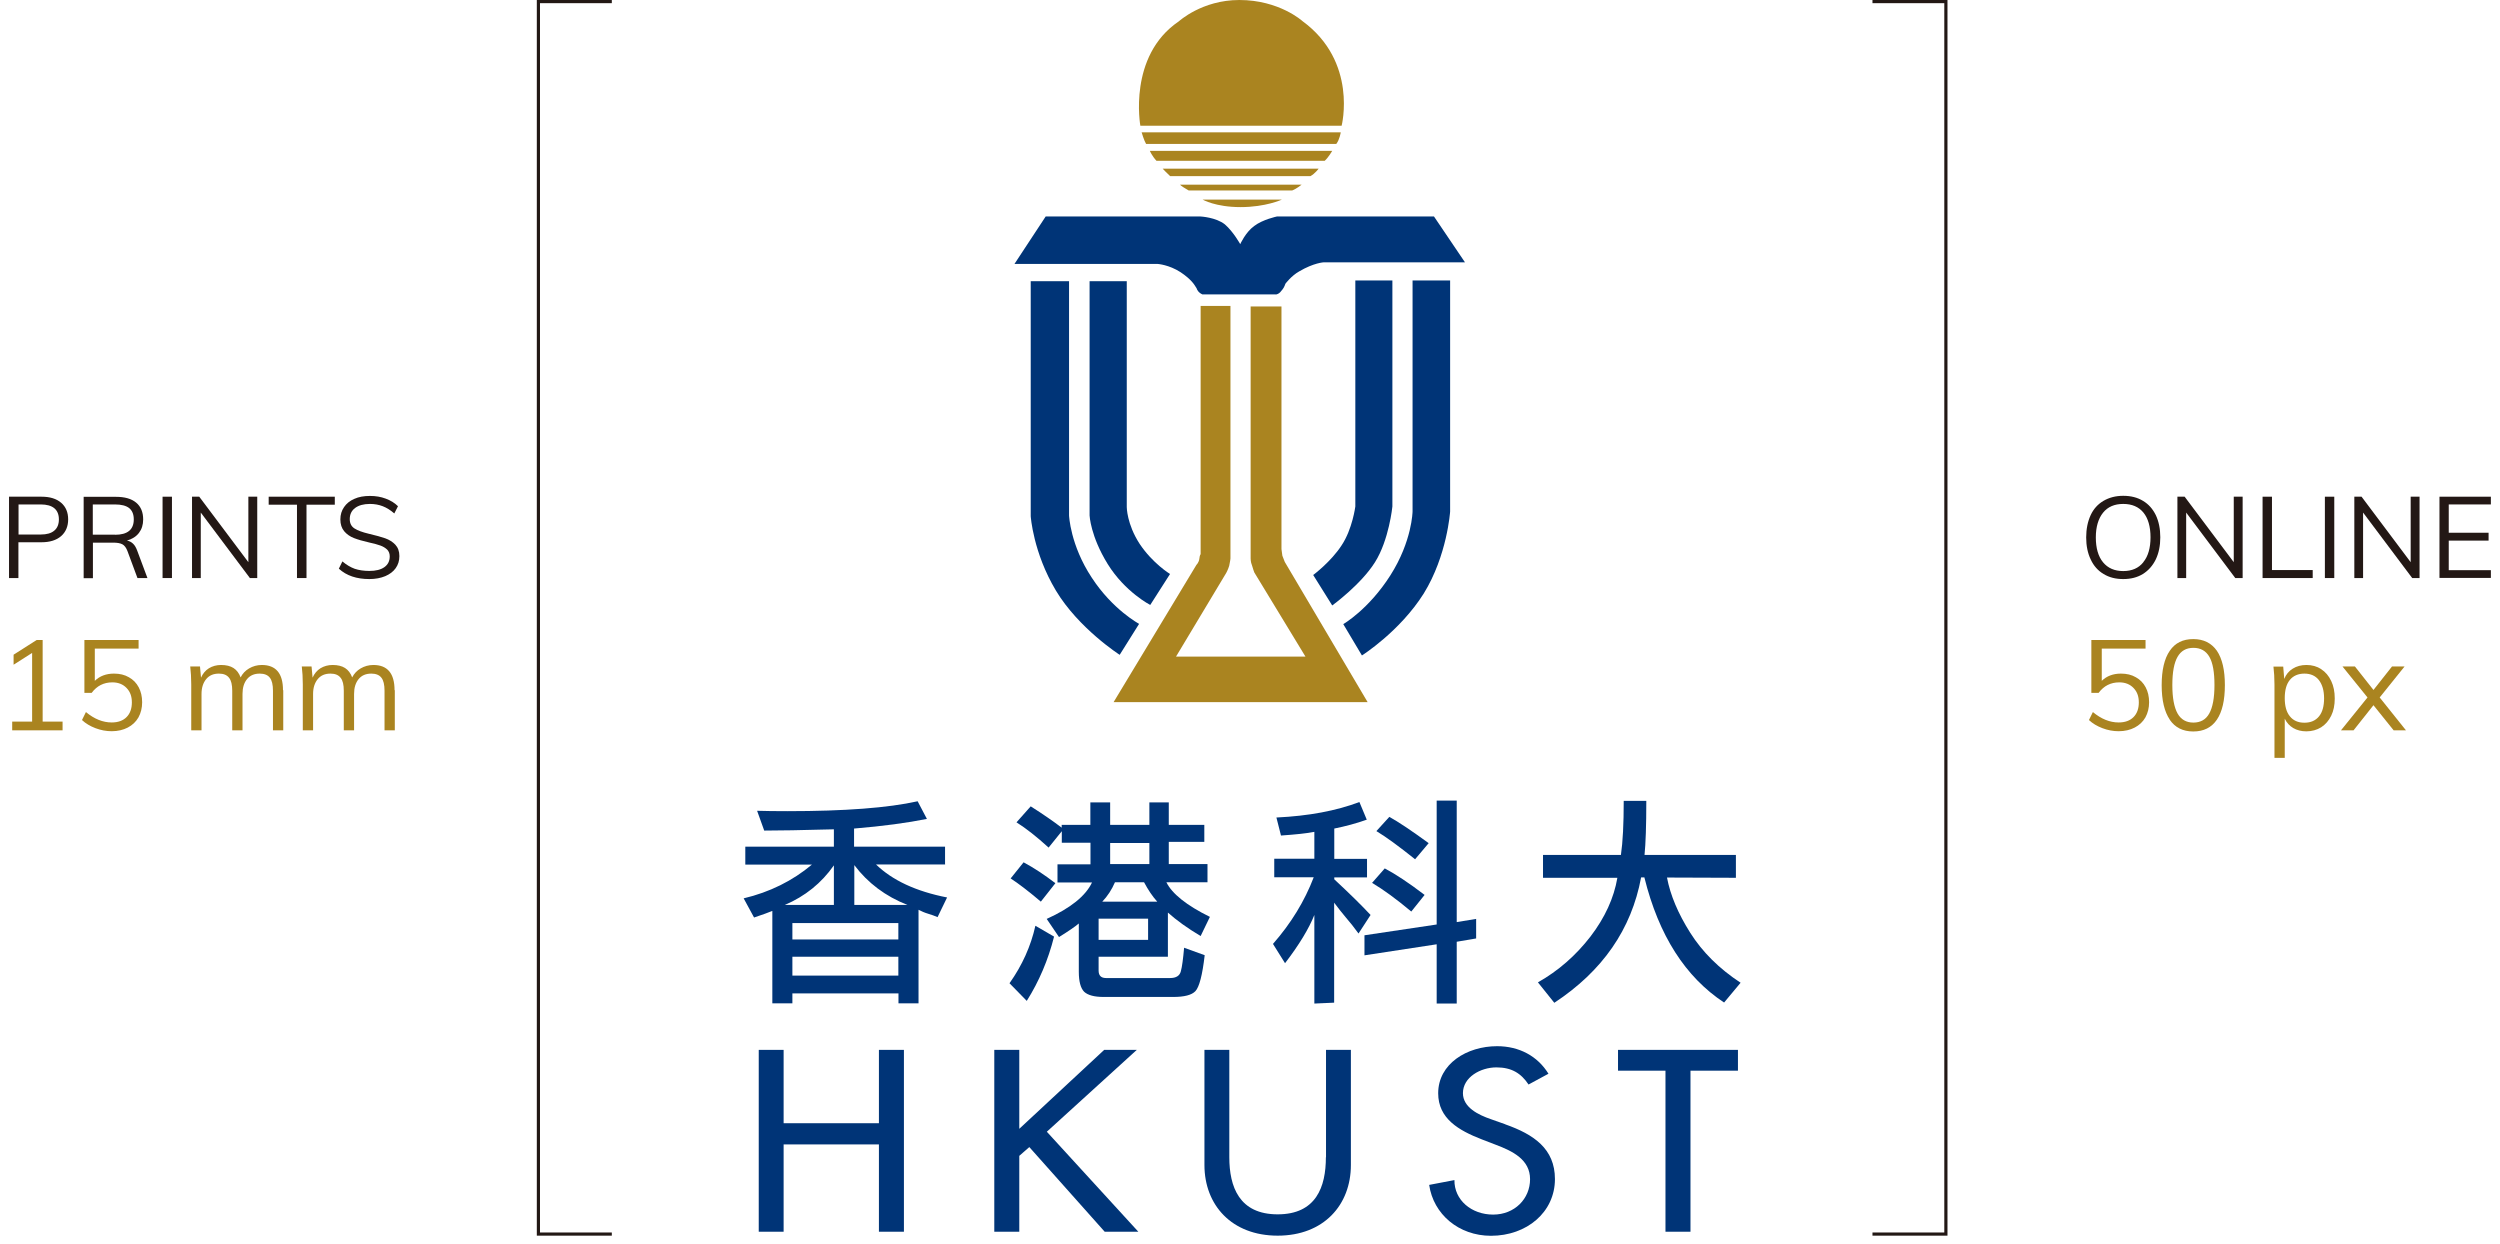 <svg width="197" height="98" viewBox="0 0 197 98" fill="none" xmlns="http://www.w3.org/2000/svg">
<path d="M105.301 11.34C105.561 11.01 105.651 10.43 105.651 10.43H89.961C89.961 10.43 90.151 11.08 90.311 11.34H105.291H105.301Z" fill="#AA8420"/>
<path d="M104.389 12.67C104.679 12.41 104.979 11.89 104.979 11.89H90.609C90.609 11.89 90.769 12.28 91.129 12.67H104.389V12.67Z" fill="#AA8420"/>
<path d="M103.259 13.88C103.619 13.69 103.909 13.29 103.909 13.29H91.619C91.619 13.29 91.909 13.61 92.209 13.88H103.259V13.88Z" fill="#AA8420"/>
<path d="M101.82 15.01C102.17 14.88 102.57 14.55 102.57 14.55H92.99C92.99 14.55 92.99 14.62 93.67 15.01H101.82Z" fill="#AA8420"/>
<path d="M94.769 15.73C94.769 15.73 95.78 16.32 97.76 16.32C99.74 16.32 101.01 15.73 101.01 15.73H94.769Z" fill="#AA8420"/>
<path d="M94.609 17.06C94.609 17.06 95.809 17.12 96.519 17.68C97.199 18.27 97.73 19.24 97.73 19.24C97.73 19.24 98.149 18.3 98.829 17.81C99.509 17.29 100.619 17.06 100.619 17.06H112.999L115.439 20.67H104.319C104.319 20.67 103.539 20.7 102.369 21.39C101.749 21.74 101.289 22.36 101.289 22.36C101.289 22.36 101.199 22.65 101.059 22.81C100.929 22.98 100.829 23.11 100.669 23.17C100.499 23.24 100.539 23.2 100.539 23.2H94.749C94.749 23.2 94.519 23.11 94.389 22.91C94.26 22.72 94.35 22.78 94.23 22.62C94.129 22.46 93.899 22.03 93.029 21.45C92.119 20.86 91.239 20.8 91.239 20.8H79.939L82.399 17.06H94.589H94.609Z" fill="#003477"/>
<path d="M85.859 22.16V40.62C85.859 40.62 85.929 42.25 87.289 44.45C88.659 46.66 90.639 47.67 90.639 47.67L92.199 45.23C92.199 45.23 90.839 44.41 89.799 42.85C88.789 41.29 88.789 39.96 88.789 39.96V22.16H85.859V22.16Z" fill="#003477"/>
<path d="M106.8 22.1V39.91C106.8 39.91 106.57 41.7 105.72 42.97C104.88 44.27 103.48 45.31 103.48 45.31L104.98 47.71C104.98 47.71 107.25 46.06 108.35 44.3C109.46 42.54 109.72 39.91 109.72 39.91V22.1H106.79H106.8Z" fill="#003477"/>
<path d="M81.221 22.16V40.68C81.221 40.68 81.411 43.54 83.201 46.53C84.991 49.52 88.231 51.6 88.231 51.6L89.761 49.16C89.761 49.16 87.681 48.05 86.031 45.52C84.331 42.95 84.241 40.61 84.241 40.61V22.16H81.221V22.16Z" fill="#003477"/>
<path d="M94.61 24.11V43.67C94.61 43.67 94.54 43.73 94.51 44.02C94.48 44.32 94.28 44.51 94.28 44.51L87.75 55.33H107.77L101.24 44.28L101.05 43.79L100.98 43.27V24.15H98.55V44.01C98.55 44.01 98.55 44.3 98.65 44.53C98.71 44.76 98.84 45.11 98.84 45.11L102.87 51.74H92.67L96.63 45.14C96.63 45.14 96.76 44.91 96.86 44.59C96.93 44.3 96.96 44.01 96.96 44.01V24.11H94.62H94.61Z" fill="#AA8420"/>
<path d="M111.31 22.1V40.3C111.31 40.3 111.28 42.64 109.56 45.34C107.84 48.04 105.85 49.18 105.85 49.18L107.32 51.65C107.32 51.65 110.31 49.76 112.19 46.77C114.04 43.78 114.27 40.31 114.27 40.31V22.1H111.31V22.1Z" fill="#003477"/>
<path d="M89.86 9.91C89.86 9.91 88.86 4.42 92.88 1.69C92.89 1.69 94.7 0 97.66 0C100.81 0 102.63 1.66 102.63 1.66C107.02 4.87 105.72 9.91 105.72 9.91H89.86Z" fill="#AA8420"/>
<path d="M74.47 68.13V66.72H67.3V65.29C69.59 65.1 71.5 64.84 73.04 64.53L72.31 63.14C69.99 63.66 66.57 63.92 62.05 63.92C61.1 63.92 60.3 63.91 59.66 63.89L60.22 65.45C61.33 65.45 63.16 65.42 65.71 65.35V66.72H58.73V68.13H63.98C62.45 69.41 60.66 70.3 58.6 70.79L59.42 72.3C60.1 72.07 60.58 71.9 60.86 71.78V79.06H62.44V78.28H70.8V79.06H72.38V71.69C72.61 71.81 72.86 71.92 73.13 72C73.4 72.08 73.65 72.17 73.88 72.27L74.63 70.72C72.18 70.24 70.32 69.37 69.03 68.12H74.5L74.47 68.13ZM61.84 71.31C63.44 70.63 64.73 69.59 65.71 68.19V71.31H61.84ZM70.79 76.88H62.44V75.39H70.79V76.88ZM70.79 74.03H62.44V72.74H70.79V74.03ZM71.51 71.31H67.32V68.17C68.38 69.58 69.78 70.63 71.51 71.31Z" fill="#003477"/>
<path d="M83.169 69.6C82.299 68.93 81.459 68.38 80.659 67.95L79.639 69.22C80.309 69.66 81.099 70.27 82.019 71.05L83.169 69.59V69.6Z" fill="#003477"/>
<path d="M93.31 74.66C93.23 75.55 93.15 76.18 93.05 76.54C92.96 76.89 92.68 77.07 92.2 77.07H87.16C86.76 77.07 86.57 76.87 86.57 76.48V75.39H92.03V71.91C92.71 72.52 93.57 73.14 94.61 73.76L95.34 72.25C93.51 71.35 92.36 70.43 91.91 69.52H95.15V68.09H92.1V66.34H94.9V65H92.1V63.23H90.57V65H87.48V63.23H85.92V65H83.66V65.22C82.99 64.71 82.18 64.15 81.22 63.54L80.1 64.8C80.86 65.28 81.7 65.94 82.63 66.79L83.67 65.5V66.41H85.93V68.11H83.33V69.54H86.05C85.55 70.6 84.36 71.56 82.48 72.41L83.45 73.84C84.21 73.37 84.73 73.01 85.01 72.77V76.57C85.01 77.34 85.15 77.86 85.43 78.15C85.72 78.42 86.23 78.56 86.96 78.56H92.45C93.32 78.56 93.91 78.41 94.2 78.1C94.5 77.78 94.75 76.84 94.93 75.27L93.3 74.68L93.31 74.66ZM87.48 66.43H90.57V68.09H87.48V66.43ZM87.86 69.52H90.15C90.47 70.12 90.81 70.63 91.19 71.05H86.86C87.28 70.61 87.61 70.1 87.86 69.52V69.52ZM86.57 72.39H90.47V74.06H86.57V72.39Z" fill="#003477"/>
<path d="M83.069 73.81L81.589 72.95C81.229 74.56 80.549 76.07 79.549 77.48L80.909 78.87C81.879 77.33 82.599 75.64 83.059 73.81H83.069Z" fill="#003477"/>
<path d="M112.579 66.44C111.249 65.47 110.209 64.77 109.479 64.37L108.459 65.49C109.239 65.96 110.259 66.71 111.509 67.71L112.579 66.44V66.44Z" fill="#003477"/>
<path d="M105.141 69.29V69.14H107.721V67.68H105.141V65.29C106.031 65.11 106.891 64.88 107.701 64.59L107.121 63.2C105.301 63.89 103.121 64.3 100.581 64.42L100.941 65.84C102.091 65.76 102.971 65.67 103.571 65.55V67.67H100.411V69.13H103.521C102.801 71.01 101.741 72.75 100.311 74.38L101.261 75.9C102.371 74.45 103.141 73.18 103.571 72.1V79.08L105.131 79.01V71.13C105.431 71.54 105.741 71.92 106.031 72.27C106.371 72.66 106.711 73.09 107.051 73.56L108.001 72.1C107.351 71.4 106.401 70.46 105.131 69.28L105.141 69.29Z" fill="#003477"/>
<path d="M112.259 70.52C111.019 69.57 109.969 68.88 109.119 68.43L108.119 69.57C109.009 70.1 110.039 70.85 111.209 71.83L112.259 70.52Z" fill="#003477"/>
<path d="M113.21 79.08H114.79V74.21L116.32 73.95V72.41L114.79 72.66V63.09H113.21V72.85L107.52 73.7V75.28L113.21 74.41V79.08Z" fill="#003477"/>
<path d="M129.579 69.15C130.709 73.71 132.809 76.99 135.859 79L137.159 77.44C135.469 76.33 134.149 75.02 133.189 73.5C132.229 71.98 131.619 70.53 131.359 69.15L136.789 69.17V67.37H129.589C129.679 66.48 129.729 65.06 129.729 63.11H127.949C127.949 64.92 127.879 66.34 127.729 67.37H121.589V69.17H127.449C127.179 70.76 126.469 72.31 125.329 73.8C124.179 75.29 122.799 76.5 121.189 77.41L122.479 79.02C126.279 76.52 128.559 73.23 129.319 69.14H129.589L129.579 69.15Z" fill="#003477"/>
<path d="M69.259 88.51H61.749V82.73H59.789V97.06H61.749V90.18H69.259V97.06H71.229V82.73H69.259V88.51Z" fill="#003477"/>
<path d="M89.58 82.73H87.01L80.32 88.95V82.73H78.35V97.06H80.32V91.08L81.11 90.39L87.05 97.06H89.7L82.49 89.18L89.58 82.73Z" fill="#003477"/>
<path d="M104.48 91.19C104.48 93.53 103.71 95.69 100.68 95.69C97.65 95.69 96.87 93.52 96.87 91.19V82.73H94.91V91.8C94.91 94.96 97.06 97.37 100.68 97.37C104.3 97.37 106.45 94.96 106.45 91.8V82.73H104.49V91.19H104.48Z" fill="#003477"/>
<path d="M118.609 88.59L117.479 88.19C116.489 87.85 115.279 87.26 115.279 86.14C115.279 84.89 116.659 84.11 117.919 84.11C119.109 84.11 119.859 84.57 120.449 85.46L122.019 84.61C121.159 83.22 119.719 82.44 117.969 82.44C115.589 82.44 113.329 83.83 113.329 86.15C113.329 88.15 114.959 89.08 116.759 89.78L117.849 90.2C119.209 90.71 120.569 91.38 120.569 92.92C120.569 94.46 119.359 95.71 117.659 95.71C115.959 95.71 114.589 94.57 114.609 92.99L112.619 93.37C112.949 95.67 114.939 97.38 117.489 97.38C120.309 97.38 122.529 95.52 122.529 92.91C122.529 90.52 120.859 89.39 118.619 88.6L118.609 88.59Z" fill="#003477"/>
<path d="M127.5 84.37H131.24V97.06H133.21V84.37H136.95V82.73H127.5V84.37Z" fill="#003477"/>
<path d="M48.211 97.37H42.301V0H48.211V0.25H42.551V97.12H48.211V97.37Z" fill="#231815"/>
<path d="M153.461 97.37H147.551V97.12H153.211V0.25H147.551V0H153.461V97.37Z" fill="#231815"/>
<path d="M0.721 39.14H3.281C3.941 39.14 4.451 39.3 4.821 39.62C5.191 39.94 5.371 40.38 5.371 40.93C5.371 41.48 5.181 41.93 4.811 42.25C4.441 42.57 3.921 42.73 3.271 42.73H1.451V45.55H0.711V39.14H0.721ZM3.211 42.12C3.681 42.12 4.041 42.02 4.281 41.81C4.521 41.61 4.641 41.31 4.641 40.93C4.641 40.55 4.521 40.25 4.281 40.05C4.041 39.85 3.681 39.75 3.211 39.75H1.461V42.12H3.211V42.12Z" fill="#231815"/>
<path d="M11.612 45.55H10.832L10.042 43.42C9.942 43.16 9.812 42.98 9.642 42.89C9.472 42.8 9.232 42.76 8.922 42.76H7.322V45.56H6.592V39.15H9.142C9.832 39.15 10.362 39.3 10.732 39.61C11.102 39.92 11.282 40.36 11.282 40.93C11.282 41.35 11.172 41.7 10.952 41.99C10.732 42.28 10.412 42.48 10.002 42.6C10.192 42.63 10.342 42.71 10.482 42.84C10.622 42.97 10.722 43.15 10.812 43.39L11.622 45.56L11.612 45.55ZM9.062 42.14C10.042 42.14 10.542 41.74 10.542 40.93C10.542 40.53 10.422 40.24 10.182 40.04C9.942 39.85 9.572 39.75 9.062 39.75H7.312V42.13H9.062V42.14Z" fill="#231815"/>
<path d="M12.81 39.14H13.55V45.55H12.81V39.14Z" fill="#231815"/>
<path d="M20.271 39.14V45.55H19.691L15.821 40.39V45.55H15.131V39.14H15.701L19.571 44.3V39.14H20.271Z" fill="#231815"/>
<path d="M23.402 39.77H21.172V39.14H26.382V39.77H24.152V45.55H23.402V39.77V39.77Z" fill="#231815"/>
<path d="M26.701 44.81L26.981 44.24C27.301 44.51 27.621 44.7 27.951 44.82C28.281 44.93 28.661 44.99 29.101 44.99C29.621 44.99 30.011 44.89 30.291 44.69C30.571 44.49 30.711 44.21 30.711 43.84C30.711 43.62 30.641 43.45 30.511 43.31C30.371 43.18 30.201 43.07 29.981 42.99C29.761 42.91 29.471 42.83 29.101 42.75C28.611 42.64 28.201 42.52 27.891 42.4C27.581 42.28 27.311 42.09 27.121 41.86C26.921 41.62 26.821 41.31 26.821 40.93C26.821 40.55 26.921 40.24 27.111 39.96C27.301 39.68 27.571 39.46 27.921 39.31C28.271 39.15 28.681 39.08 29.151 39.08C29.621 39.08 30.011 39.15 30.391 39.29C30.771 39.43 31.101 39.63 31.361 39.89L31.071 40.46C30.771 40.2 30.471 40.01 30.161 39.89C29.851 39.77 29.511 39.71 29.151 39.71C28.651 39.71 28.261 39.82 27.981 40.03C27.701 40.24 27.561 40.53 27.561 40.91C27.561 41.23 27.681 41.48 27.931 41.64C28.181 41.8 28.551 41.94 29.061 42.06C29.611 42.19 30.051 42.31 30.361 42.42C30.671 42.53 30.941 42.7 31.151 42.92C31.361 43.15 31.471 43.44 31.471 43.82C31.471 44.2 31.371 44.5 31.181 44.77C30.991 45.04 30.711 45.25 30.361 45.4C30.001 45.55 29.581 45.63 29.101 45.63C28.101 45.63 27.301 45.36 26.711 44.82L26.701 44.81Z" fill="#231815"/>
<path d="M4.931 56.86V57.55H0.961V56.86H2.531V51.45L1.071 52.38V51.59L2.891 50.43H3.361V56.86H4.931V56.86Z" fill="#AA8420"/>
<path d="M10.161 53.37C10.501 53.56 10.751 53.82 10.931 54.16C11.111 54.5 11.201 54.89 11.201 55.34C11.201 55.79 11.101 56.18 10.911 56.53C10.711 56.88 10.431 57.14 10.071 57.33C9.711 57.52 9.281 57.62 8.801 57.62C8.371 57.62 7.941 57.54 7.521 57.38C7.101 57.22 6.751 57.01 6.461 56.74L6.771 56.11C7.431 56.66 8.111 56.93 8.801 56.93C9.301 56.93 9.691 56.79 9.971 56.51C10.251 56.23 10.391 55.84 10.391 55.35C10.391 54.86 10.251 54.5 9.971 54.21C9.691 53.92 9.321 53.77 8.851 53.77C8.171 53.77 7.631 54.05 7.221 54.6H6.651V50.43H10.921V51.11H7.471V53.65C7.861 53.27 8.371 53.08 8.981 53.08C9.431 53.08 9.821 53.17 10.161 53.37V53.37Z" fill="#AA8420"/>
<path d="M22.32 54.39V57.55H21.51V54.43C21.51 53.96 21.43 53.61 21.26 53.4C21.1 53.19 20.83 53.08 20.47 53.08C20.04 53.08 19.71 53.22 19.47 53.51C19.23 53.8 19.11 54.19 19.11 54.68V57.55H18.3V54.43C18.3 53.96 18.22 53.62 18.05 53.41C17.88 53.19 17.62 53.08 17.25 53.08C16.82 53.08 16.49 53.22 16.25 53.51C16.01 53.8 15.88 54.19 15.88 54.68V57.55H15.07V53.93C15.07 53.41 15.04 52.94 14.99 52.52H15.76L15.84 53.4C15.98 53.08 16.19 52.83 16.46 52.66C16.74 52.49 17.06 52.4 17.42 52.4C17.82 52.4 18.15 52.48 18.4 52.64C18.65 52.8 18.84 53.05 18.96 53.38C19.11 53.08 19.34 52.84 19.63 52.67C19.92 52.5 20.26 52.4 20.63 52.4C21.74 52.4 22.3 53.06 22.3 54.39H22.32Z" fill="#AA8420"/>
<path d="M31.111 54.39V57.55H30.301V54.43C30.301 53.96 30.221 53.61 30.051 53.4C29.891 53.19 29.621 53.08 29.261 53.08C28.831 53.08 28.501 53.22 28.261 53.51C28.021 53.8 27.901 54.19 27.901 54.68V57.55H27.091V54.43C27.091 53.96 27.011 53.62 26.841 53.41C26.671 53.19 26.411 53.08 26.041 53.08C25.611 53.08 25.281 53.22 25.041 53.51C24.801 53.8 24.671 54.19 24.671 54.68V57.55H23.861V53.93C23.861 53.41 23.831 52.94 23.781 52.52H24.551L24.631 53.4C24.771 53.08 24.981 52.83 25.251 52.66C25.531 52.49 25.851 52.4 26.211 52.4C26.611 52.4 26.941 52.48 27.191 52.64C27.441 52.8 27.631 53.05 27.751 53.38C27.901 53.08 28.131 52.84 28.421 52.67C28.711 52.5 29.051 52.4 29.421 52.4C30.531 52.4 31.091 53.06 31.091 54.39H31.111Z" fill="#AA8420"/>
<path d="M165.761 45.23C165.321 44.97 164.981 44.59 164.751 44.09C164.511 43.6 164.391 43.01 164.391 42.35C164.391 41.69 164.511 41.1 164.741 40.6C164.971 40.1 165.311 39.73 165.751 39.47C166.191 39.21 166.711 39.07 167.311 39.07C167.911 39.07 168.431 39.2 168.871 39.47C169.311 39.73 169.641 40.11 169.881 40.6C170.111 41.09 170.231 41.67 170.231 42.34C170.231 43.01 170.111 43.59 169.871 44.09C169.631 44.58 169.291 44.96 168.861 45.23C168.421 45.5 167.911 45.63 167.311 45.63C166.711 45.63 166.201 45.5 165.761 45.23ZM168.891 44.3C169.271 43.84 169.461 43.18 169.461 42.34C169.461 41.5 169.271 40.84 168.901 40.39C168.531 39.94 168.001 39.71 167.311 39.71C166.621 39.71 166.091 39.94 165.721 40.4C165.351 40.86 165.151 41.51 165.151 42.35C165.151 43.19 165.341 43.85 165.721 44.31C166.101 44.77 166.631 45 167.311 45C167.991 45 168.521 44.77 168.891 44.31V44.3Z" fill="#231815"/>
<path d="M176.72 39.14V45.55H176.14L172.27 40.39V45.55H171.58V39.14H172.15L176.02 44.3V39.14H176.72Z" fill="#231815"/>
<path d="M178.291 39.14H179.031V44.92H182.241V45.55H178.291V39.14Z" fill="#231815"/>
<path d="M183.201 39.14H183.941V45.55H183.201V39.14Z" fill="#231815"/>
<path d="M190.661 39.14V45.55H190.081L186.211 40.39V45.55H185.521V39.14H186.091L189.961 44.3V39.14H190.661Z" fill="#231815"/>
<path d="M192.23 39.14H196.281V39.75H192.961V41.98H196.1V42.6H192.961V44.93H196.281V45.54H192.23V39.13V39.14Z" fill="#231815"/>
<path d="M168.309 53.37C168.649 53.56 168.899 53.82 169.079 54.16C169.259 54.5 169.349 54.89 169.349 55.34C169.349 55.79 169.249 56.18 169.059 56.53C168.859 56.88 168.579 57.14 168.219 57.33C167.859 57.52 167.429 57.62 166.949 57.62C166.519 57.62 166.089 57.54 165.669 57.38C165.249 57.22 164.899 57.01 164.609 56.74L164.919 56.11C165.579 56.66 166.259 56.93 166.949 56.93C167.449 56.93 167.839 56.79 168.119 56.51C168.399 56.23 168.539 55.84 168.539 55.35C168.539 54.86 168.399 54.5 168.119 54.21C167.839 53.92 167.469 53.77 166.999 53.77C166.319 53.77 165.779 54.05 165.369 54.6H164.799V50.43H169.069V51.11H165.619V53.65C166.009 53.27 166.519 53.08 167.129 53.08C167.579 53.08 167.969 53.17 168.309 53.37V53.37Z" fill="#AA8420"/>
<path d="M170.98 56.71C170.56 56.09 170.34 55.19 170.34 54C170.34 52.81 170.55 51.9 170.98 51.28C171.4 50.66 172.02 50.36 172.83 50.36C173.64 50.36 174.26 50.67 174.69 51.28C175.11 51.9 175.32 52.8 175.32 53.99C175.32 55.18 175.11 56.09 174.69 56.71C174.27 57.33 173.65 57.64 172.83 57.64C172.01 57.64 171.4 57.33 170.98 56.72V56.71ZM174.09 56.22C174.36 55.74 174.5 54.99 174.5 53.98C174.5 52.97 174.37 52.23 174.1 51.76C173.83 51.29 173.41 51.05 172.84 51.05C172.27 51.05 171.86 51.29 171.59 51.76C171.32 52.23 171.18 52.97 171.18 53.98C171.18 54.99 171.32 55.73 171.59 56.22C171.86 56.7 172.28 56.94 172.84 56.94C173.4 56.94 173.83 56.7 174.09 56.22Z" fill="#AA8420"/>
<path d="M182.908 52.73C183.248 52.95 183.508 53.26 183.698 53.66C183.888 54.06 183.978 54.51 183.978 55.04C183.978 55.57 183.888 56.01 183.698 56.4C183.508 56.79 183.248 57.09 182.908 57.31C182.568 57.52 182.178 57.63 181.738 57.63C181.348 57.63 180.998 57.54 180.708 57.37C180.418 57.2 180.188 56.95 180.038 56.63V59.72H179.228V53.94C179.228 53.42 179.198 52.95 179.148 52.53H179.918L179.998 53.5C180.138 53.15 180.358 52.88 180.668 52.69C180.968 52.5 181.328 52.4 181.748 52.4C182.188 52.4 182.578 52.51 182.918 52.73H182.908ZM182.738 56.45C183.008 56.12 183.138 55.64 183.138 55.03C183.138 54.42 182.998 53.94 182.728 53.59C182.458 53.25 182.078 53.08 181.588 53.08C181.098 53.08 180.708 53.25 180.438 53.58C180.168 53.91 180.038 54.39 180.038 55.01C180.038 55.63 180.168 56.11 180.438 56.44C180.708 56.78 181.088 56.95 181.588 56.95C182.088 56.95 182.468 56.78 182.738 56.45Z" fill="#AA8420"/>
<path d="M189.589 57.55H188.619L187.029 55.57L185.459 57.55H184.469L186.559 54.96L184.589 52.52H185.569L187.029 54.37L188.489 52.52H189.479L187.519 54.96L189.589 57.55Z" fill="#AA8420"/>
</svg>
